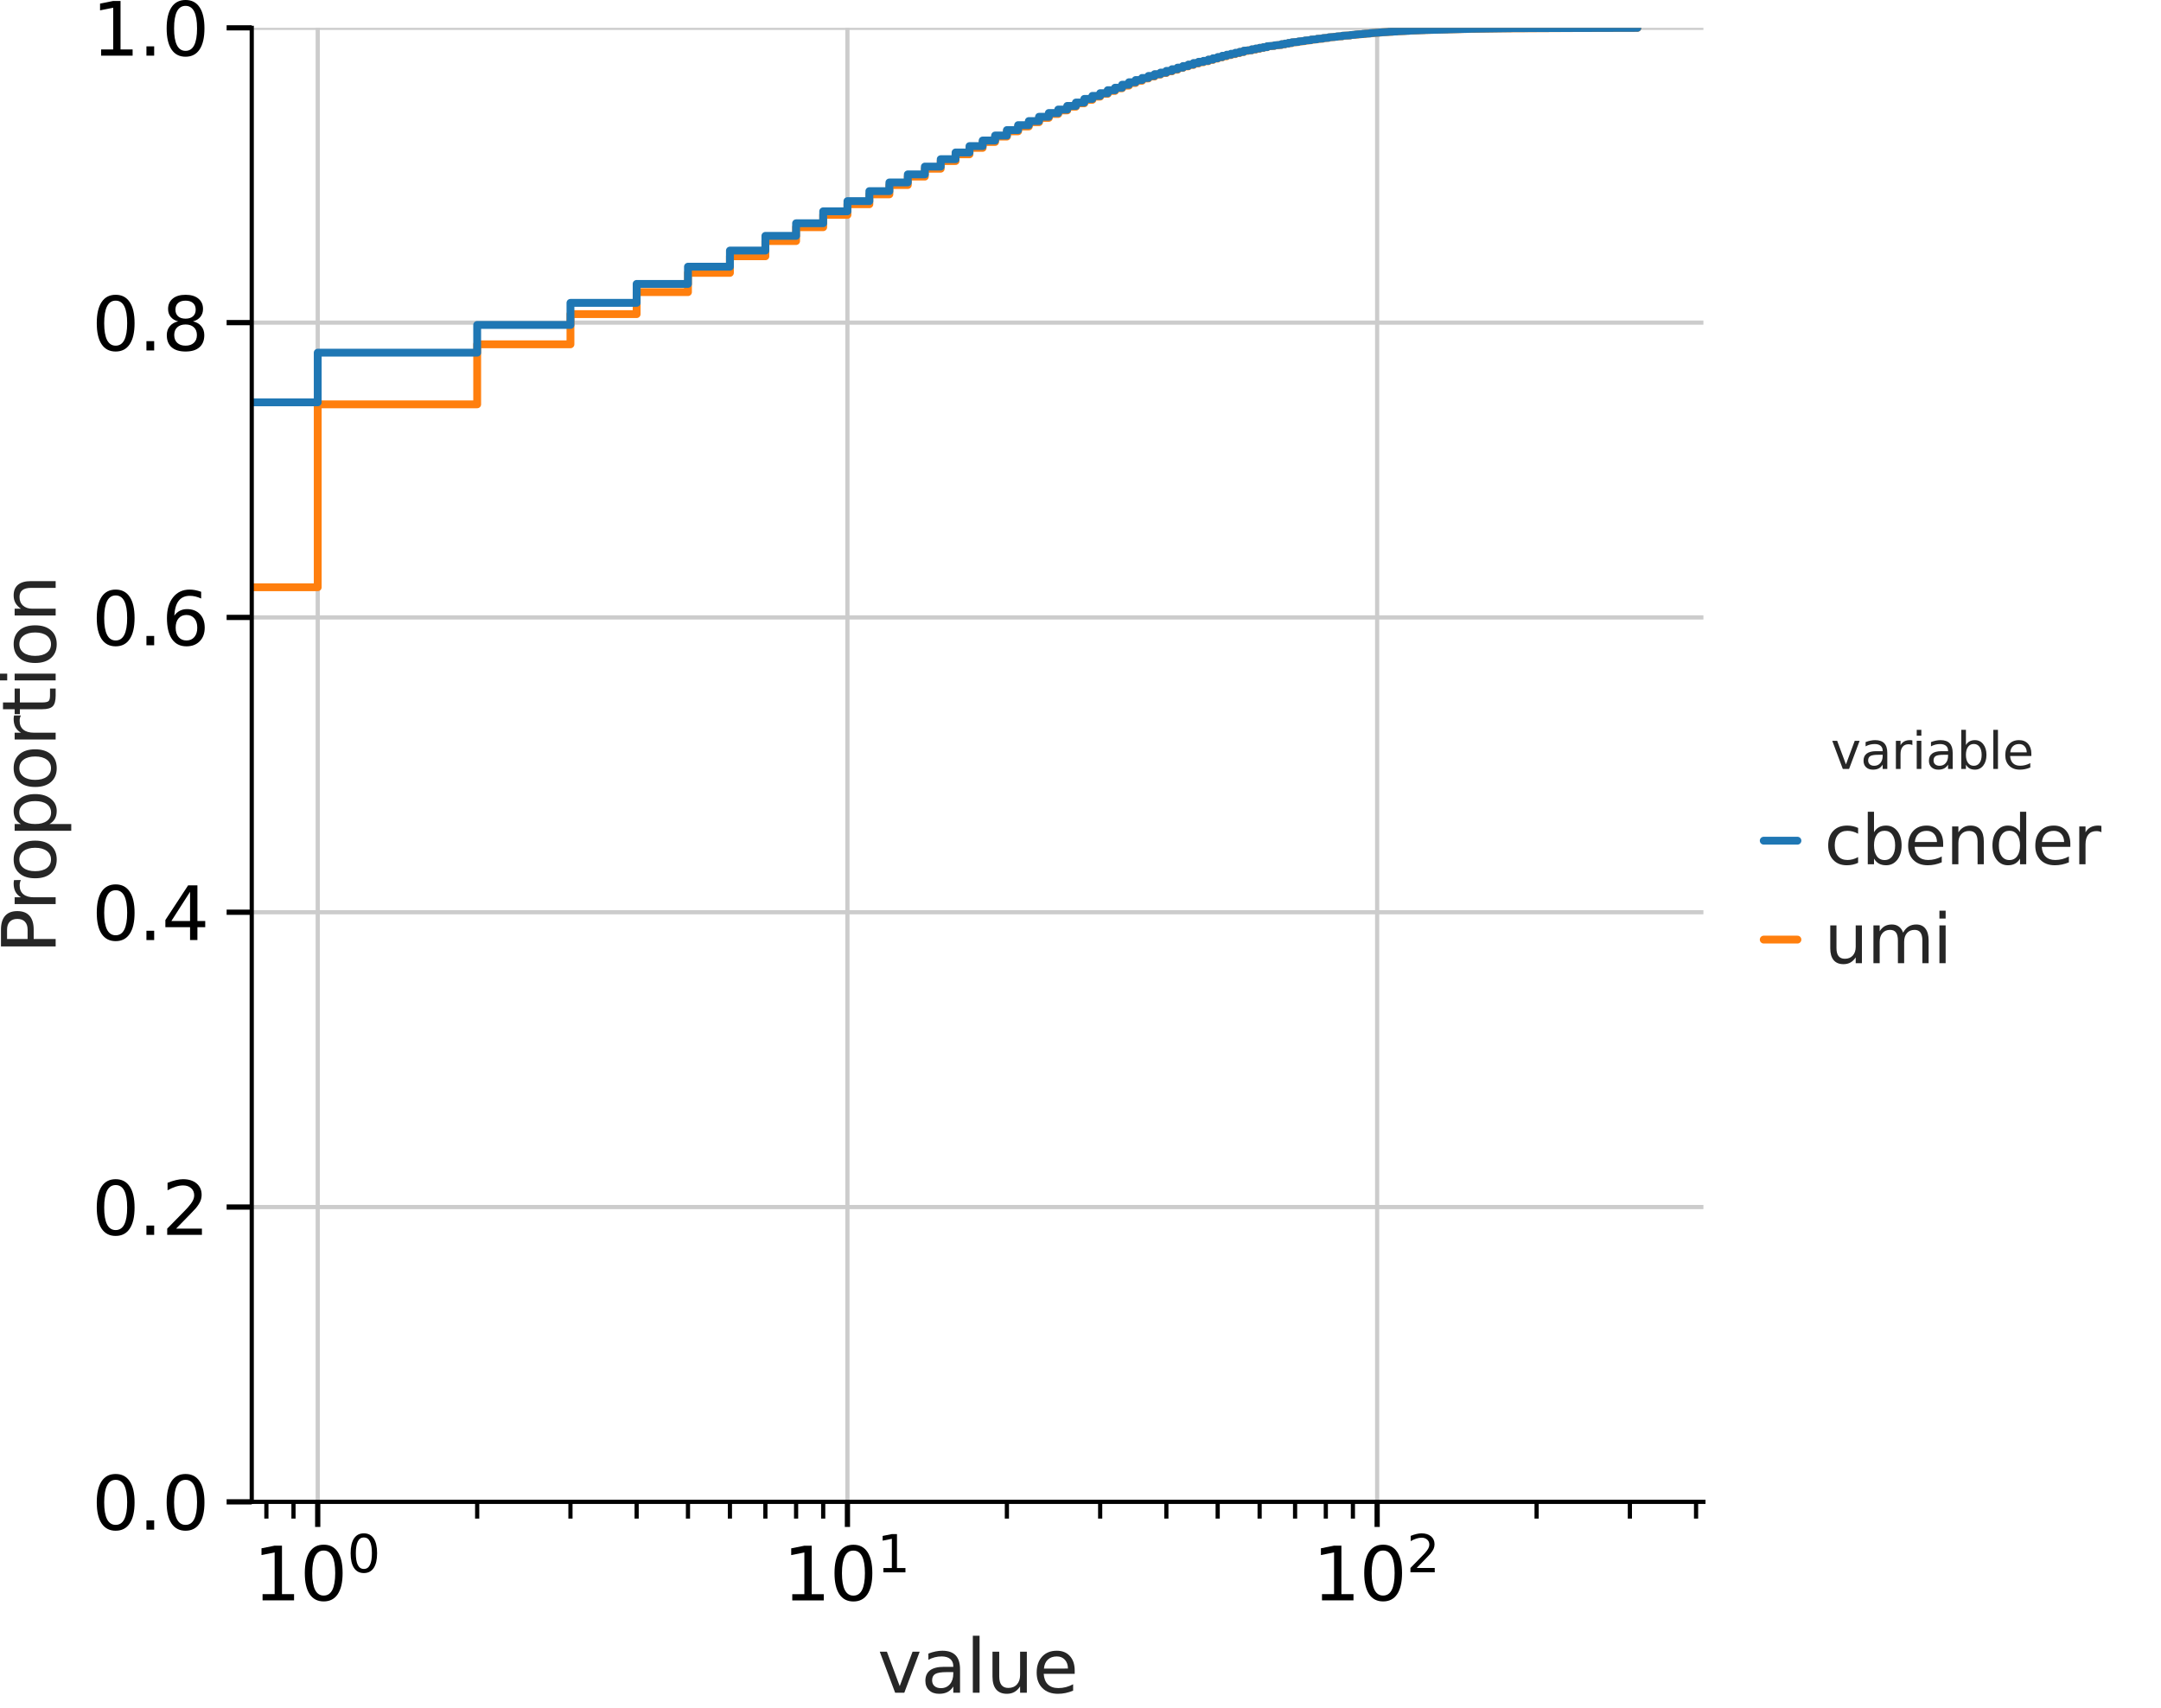 <?xml version="1.0" encoding="utf-8" standalone="no"?>
<!DOCTYPE svg PUBLIC "-//W3C//DTD SVG 1.1//EN"
  "http://www.w3.org/Graphics/SVG/1.1/DTD/svg11.dtd">
<svg height="326.448pt" version="1.1" viewBox="0 0 413.025 326.448" width="413.025pt" xmlns="http://www.w3.org/2000/svg" xmlns:xlink="http://www.w3.org/1999/xlink">
 <defs>
  <style type="text/css">*{stroke-linecap:butt;stroke-linejoin:round;}</style>
 </defs>
 <g id="figure_1">
  <g id="patch_1">
   <path d="M 0 326.448 
L 413.025 326.448 
L 413.025 0 
L 0 0 
z
" style="fill:none;"/>
  </g>
  <g id="axes_1">
   <g id="patch_2">
    <path d="M 48.114 287.049 
L 325.567 287.049 
L 325.567 5.319 
L 48.114 5.319 
z
" style="fill:none;"/>
   </g>
   <g id="matplotlib.axis_1">
    <g id="xtick_1">
     <g id="line2d_1">
      <path clip-path="url(#pcb4b31481a)" d="M 60.725 287.049 
L 60.725 5.319 
" style="fill:none;stroke:#cccccc;stroke-linecap:round;stroke-width:0.8;"/>
     </g>
     <g id="line2d_2">
      <defs>
       <path d="M 0 0 
L 0 4.8 
" id="ma1a4670f64" style="stroke:#000000;"/>
      </defs>
      <g>
       <use style="stroke:#000000;" x="60.725" xlink:href="#ma1a4670f64" y="287.049"/>
      </g>
     </g>
     <g id="text_1">
      <!-- $\mathdefault{10^{0}}$ -->
      <g transform="translate(48.405 305.987)scale(0.14 -0.14)">
       <defs>
        <path d="M 794 531 
L 1825 531 
L 1825 4091 
L 703 3866 
L 703 4441 
L 1819 4666 
L 2450 4666 
L 2450 531 
L 3481 531 
L 3481 0 
L 794 0 
L 794 531 
z
" id="DejaVuSans-31" transform="scale(0.016)"/>
        <path d="M 2034 4250 
Q 1547 4250 1301 3770 
Q 1056 3291 1056 2328 
Q 1056 1369 1301 889 
Q 1547 409 2034 409 
Q 2525 409 2770 889 
Q 3016 1369 3016 2328 
Q 3016 3291 2770 3770 
Q 2525 4250 2034 4250 
z
M 2034 4750 
Q 2819 4750 3233 4129 
Q 3647 3509 3647 2328 
Q 3647 1150 3233 529 
Q 2819 -91 2034 -91 
Q 1250 -91 836 529 
Q 422 1150 422 2328 
Q 422 3509 836 4129 
Q 1250 4750 2034 4750 
z
" id="DejaVuSans-30" transform="scale(0.016)"/>
       </defs>
       <use transform="translate(0 0.766)" xlink:href="#DejaVuSans-31"/>
       <use transform="translate(63.623 0.766)" xlink:href="#DejaVuSans-30"/>
       <use transform="translate(128.203 39.047)scale(0.7)" xlink:href="#DejaVuSans-30"/>
      </g>
     </g>
    </g>
    <g id="xtick_2">
     <g id="line2d_3">
      <path clip-path="url(#pcb4b31481a)" d="M 161.967 287.049 
L 161.967 5.319 
" style="fill:none;stroke:#cccccc;stroke-linecap:round;stroke-width:0.8;"/>
     </g>
     <g id="line2d_4">
      <g>
       <use style="stroke:#000000;" x="161.967" xlink:href="#ma1a4670f64" y="287.049"/>
      </g>
     </g>
     <g id="text_2">
      <!-- $\mathdefault{10^{1}}$ -->
      <g transform="translate(149.647 305.987)scale(0.14 -0.14)">
       <use transform="translate(0 0.684)" xlink:href="#DejaVuSans-31"/>
       <use transform="translate(63.623 0.684)" xlink:href="#DejaVuSans-30"/>
       <use transform="translate(128.203 38.966)scale(0.7)" xlink:href="#DejaVuSans-31"/>
      </g>
     </g>
    </g>
    <g id="xtick_3">
     <g id="line2d_5">
      <path clip-path="url(#pcb4b31481a)" d="M 263.209 287.049 
L 263.209 5.319 
" style="fill:none;stroke:#cccccc;stroke-linecap:round;stroke-width:0.8;"/>
     </g>
     <g id="line2d_6">
      <g>
       <use style="stroke:#000000;" x="263.209" xlink:href="#ma1a4670f64" y="287.049"/>
      </g>
     </g>
     <g id="text_3">
      <!-- $\mathdefault{10^{2}}$ -->
      <g transform="translate(250.889 305.987)scale(0.14 -0.14)">
       <defs>
        <path d="M 1228 531 
L 3431 531 
L 3431 0 
L 469 0 
L 469 531 
Q 828 903 1448 1529 
Q 2069 2156 2228 2338 
Q 2531 2678 2651 2914 
Q 2772 3150 2772 3378 
Q 2772 3750 2511 3984 
Q 2250 4219 1831 4219 
Q 1534 4219 1204 4116 
Q 875 4013 500 3803 
L 500 4441 
Q 881 4594 1212 4672 
Q 1544 4750 1819 4750 
Q 2544 4750 2975 4387 
Q 3406 4025 3406 3419 
Q 3406 3131 3298 2873 
Q 3191 2616 2906 2266 
Q 2828 2175 2409 1742 
Q 1991 1309 1228 531 
z
" id="DejaVuSans-32" transform="scale(0.016)"/>
       </defs>
       <use transform="translate(0 0.766)" xlink:href="#DejaVuSans-31"/>
       <use transform="translate(63.623 0.766)" xlink:href="#DejaVuSans-30"/>
       <use transform="translate(128.203 39.047)scale(0.7)" xlink:href="#DejaVuSans-32"/>
      </g>
     </g>
    </g>
    <g id="xtick_4">
     <g id="line2d_7">
      <defs>
       <path d="M 0 0 
L 0 3.2 
" id="m7039e2b7a6" style="stroke:#000000;stroke-width:0.8;"/>
      </defs>
      <g>
       <use style="stroke:#000000;stroke-width:0.8;" x="50.914" xlink:href="#m7039e2b7a6" y="287.049"/>
      </g>
     </g>
    </g>
    <g id="xtick_5">
     <g id="line2d_8">
      <g>
       <use style="stroke:#000000;stroke-width:0.8;" x="56.093" xlink:href="#m7039e2b7a6" y="287.049"/>
      </g>
     </g>
    </g>
    <g id="xtick_6">
     <g id="line2d_9">
      <g>
       <use style="stroke:#000000;stroke-width:0.8;" x="91.202" xlink:href="#m7039e2b7a6" y="287.049"/>
      </g>
     </g>
    </g>
    <g id="xtick_7">
     <g id="line2d_10">
      <g>
       <use style="stroke:#000000;stroke-width:0.8;" x="109.03" xlink:href="#m7039e2b7a6" y="287.049"/>
      </g>
     </g>
    </g>
    <g id="xtick_8">
     <g id="line2d_11">
      <g>
       <use style="stroke:#000000;stroke-width:0.8;" x="121.679" xlink:href="#m7039e2b7a6" y="287.049"/>
      </g>
     </g>
    </g>
    <g id="xtick_9">
     <g id="line2d_12">
      <g>
       <use style="stroke:#000000;stroke-width:0.8;" x="131.49" xlink:href="#m7039e2b7a6" y="287.049"/>
      </g>
     </g>
    </g>
    <g id="xtick_10">
     <g id="line2d_13">
      <g>
       <use style="stroke:#000000;stroke-width:0.8;" x="139.507" xlink:href="#m7039e2b7a6" y="287.049"/>
      </g>
     </g>
    </g>
    <g id="xtick_11">
     <g id="line2d_14">
      <g>
       <use style="stroke:#000000;stroke-width:0.8;" x="146.285" xlink:href="#m7039e2b7a6" y="287.049"/>
      </g>
     </g>
    </g>
    <g id="xtick_12">
     <g id="line2d_15">
      <g>
       <use style="stroke:#000000;stroke-width:0.8;" x="152.156" xlink:href="#m7039e2b7a6" y="287.049"/>
      </g>
     </g>
    </g>
    <g id="xtick_13">
     <g id="line2d_16">
      <g>
       <use style="stroke:#000000;stroke-width:0.8;" x="157.335" xlink:href="#m7039e2b7a6" y="287.049"/>
      </g>
     </g>
    </g>
    <g id="xtick_14">
     <g id="line2d_17">
      <g>
       <use style="stroke:#000000;stroke-width:0.8;" x="192.444" xlink:href="#m7039e2b7a6" y="287.049"/>
      </g>
     </g>
    </g>
    <g id="xtick_15">
     <g id="line2d_18">
      <g>
       <use style="stroke:#000000;stroke-width:0.8;" x="210.272" xlink:href="#m7039e2b7a6" y="287.049"/>
      </g>
     </g>
    </g>
    <g id="xtick_16">
     <g id="line2d_19">
      <g>
       <use style="stroke:#000000;stroke-width:0.8;" x="222.921" xlink:href="#m7039e2b7a6" y="287.049"/>
      </g>
     </g>
    </g>
    <g id="xtick_17">
     <g id="line2d_20">
      <g>
       <use style="stroke:#000000;stroke-width:0.8;" x="232.732" xlink:href="#m7039e2b7a6" y="287.049"/>
      </g>
     </g>
    </g>
    <g id="xtick_18">
     <g id="line2d_21">
      <g>
       <use style="stroke:#000000;stroke-width:0.8;" x="240.749" xlink:href="#m7039e2b7a6" y="287.049"/>
      </g>
     </g>
    </g>
    <g id="xtick_19">
     <g id="line2d_22">
      <g>
       <use style="stroke:#000000;stroke-width:0.8;" x="247.526" xlink:href="#m7039e2b7a6" y="287.049"/>
      </g>
     </g>
    </g>
    <g id="xtick_20">
     <g id="line2d_23">
      <g>
       <use style="stroke:#000000;stroke-width:0.8;" x="253.398" xlink:href="#m7039e2b7a6" y="287.049"/>
      </g>
     </g>
    </g>
    <g id="xtick_21">
     <g id="line2d_24">
      <g>
       <use style="stroke:#000000;stroke-width:0.8;" x="258.576" xlink:href="#m7039e2b7a6" y="287.049"/>
      </g>
     </g>
    </g>
    <g id="xtick_22">
     <g id="line2d_25">
      <g>
       <use style="stroke:#000000;stroke-width:0.8;" x="293.686" xlink:href="#m7039e2b7a6" y="287.049"/>
      </g>
     </g>
    </g>
    <g id="xtick_23">
     <g id="line2d_26">
      <g>
       <use style="stroke:#000000;stroke-width:0.8;" x="311.514" xlink:href="#m7039e2b7a6" y="287.049"/>
      </g>
     </g>
    </g>
    <g id="xtick_24">
     <g id="line2d_27">
      <g>
       <use style="stroke:#000000;stroke-width:0.8;" x="324.163" xlink:href="#m7039e2b7a6" y="287.049"/>
      </g>
     </g>
    </g>
    <g id="text_4">
     <!-- value -->
     <g style="fill:#262626;" transform="translate(167.719 323.536)scale(0.14 -0.14)">
      <defs>
       <path d="M 191 3500 
L 800 3500 
L 1894 563 
L 2988 3500 
L 3597 3500 
L 2284 0 
L 1503 0 
L 191 3500 
z
" id="DejaVuSans-76" transform="scale(0.016)"/>
       <path d="M 2194 1759 
Q 1497 1759 1228 1600 
Q 959 1441 959 1056 
Q 959 750 1161 570 
Q 1363 391 1709 391 
Q 2188 391 2477 730 
Q 2766 1069 2766 1631 
L 2766 1759 
L 2194 1759 
z
M 3341 1997 
L 3341 0 
L 2766 0 
L 2766 531 
Q 2569 213 2275 61 
Q 1981 -91 1556 -91 
Q 1019 -91 701 211 
Q 384 513 384 1019 
Q 384 1609 779 1909 
Q 1175 2209 1959 2209 
L 2766 2209 
L 2766 2266 
Q 2766 2663 2505 2880 
Q 2244 3097 1772 3097 
Q 1472 3097 1187 3025 
Q 903 2953 641 2809 
L 641 3341 
Q 956 3463 1253 3523 
Q 1550 3584 1831 3584 
Q 2591 3584 2966 3190 
Q 3341 2797 3341 1997 
z
" id="DejaVuSans-61" transform="scale(0.016)"/>
       <path d="M 603 4863 
L 1178 4863 
L 1178 0 
L 603 0 
L 603 4863 
z
" id="DejaVuSans-6c" transform="scale(0.016)"/>
       <path d="M 544 1381 
L 544 3500 
L 1119 3500 
L 1119 1403 
Q 1119 906 1312 657 
Q 1506 409 1894 409 
Q 2359 409 2629 706 
Q 2900 1003 2900 1516 
L 2900 3500 
L 3475 3500 
L 3475 0 
L 2900 0 
L 2900 538 
Q 2691 219 2414 64 
Q 2138 -91 1772 -91 
Q 1169 -91 856 284 
Q 544 659 544 1381 
z
M 1991 3584 
L 1991 3584 
z
" id="DejaVuSans-75" transform="scale(0.016)"/>
       <path d="M 3597 1894 
L 3597 1613 
L 953 1613 
Q 991 1019 1311 708 
Q 1631 397 2203 397 
Q 2534 397 2845 478 
Q 3156 559 3463 722 
L 3463 178 
Q 3153 47 2828 -22 
Q 2503 -91 2169 -91 
Q 1331 -91 842 396 
Q 353 884 353 1716 
Q 353 2575 817 3079 
Q 1281 3584 2069 3584 
Q 2775 3584 3186 3129 
Q 3597 2675 3597 1894 
z
M 3022 2063 
Q 3016 2534 2758 2815 
Q 2500 3097 2075 3097 
Q 1594 3097 1305 2825 
Q 1016 2553 972 2059 
L 3022 2063 
z
" id="DejaVuSans-65" transform="scale(0.016)"/>
      </defs>
      <use xlink:href="#DejaVuSans-76"/>
      <use x="59.18" xlink:href="#DejaVuSans-61"/>
      <use x="120.459" xlink:href="#DejaVuSans-6c"/>
      <use x="148.242" xlink:href="#DejaVuSans-75"/>
      <use x="211.621" xlink:href="#DejaVuSans-65"/>
     </g>
    </g>
   </g>
   <g id="matplotlib.axis_2">
    <g id="ytick_1">
     <g id="line2d_28">
      <path clip-path="url(#pcb4b31481a)" d="M 48.114 287.049 
L 325.567 287.049 
" style="fill:none;stroke:#cccccc;stroke-linecap:round;stroke-width:0.8;"/>
     </g>
     <g id="line2d_29">
      <defs>
       <path d="M 0 0 
L -4.8 0 
" id="m489a68fae4" style="stroke:#000000;"/>
      </defs>
      <g>
       <use style="stroke:#000000;" x="48.114" xlink:href="#m489a68fae4" y="287.049"/>
      </g>
     </g>
     <g id="text_5">
      <!-- 0.0 -->
      <g transform="translate(17.549 292.368)scale(0.14 -0.14)">
       <defs>
        <path d="M 684 794 
L 1344 794 
L 1344 0 
L 684 0 
L 684 794 
z
" id="DejaVuSans-2e" transform="scale(0.016)"/>
       </defs>
       <use xlink:href="#DejaVuSans-30"/>
       <use x="63.623" xlink:href="#DejaVuSans-2e"/>
       <use x="95.41" xlink:href="#DejaVuSans-30"/>
      </g>
     </g>
    </g>
    <g id="ytick_2">
     <g id="line2d_30">
      <path clip-path="url(#pcb4b31481a)" d="M 48.114 230.703 
L 325.567 230.703 
" style="fill:none;stroke:#cccccc;stroke-linecap:round;stroke-width:0.8;"/>
     </g>
     <g id="line2d_31">
      <g>
       <use style="stroke:#000000;" x="48.114" xlink:href="#m489a68fae4" y="230.703"/>
      </g>
     </g>
     <g id="text_6">
      <!-- 0.2 -->
      <g transform="translate(17.549 236.022)scale(0.14 -0.14)">
       <use xlink:href="#DejaVuSans-30"/>
       <use x="63.623" xlink:href="#DejaVuSans-2e"/>
       <use x="95.41" xlink:href="#DejaVuSans-32"/>
      </g>
     </g>
    </g>
    <g id="ytick_3">
     <g id="line2d_32">
      <path clip-path="url(#pcb4b31481a)" d="M 48.114 174.357 
L 325.567 174.357 
" style="fill:none;stroke:#cccccc;stroke-linecap:round;stroke-width:0.8;"/>
     </g>
     <g id="line2d_33">
      <g>
       <use style="stroke:#000000;" x="48.114" xlink:href="#m489a68fae4" y="174.357"/>
      </g>
     </g>
     <g id="text_7">
      <!-- 0.4 -->
      <g transform="translate(17.549 179.676)scale(0.14 -0.14)">
       <defs>
        <path d="M 2419 4116 
L 825 1625 
L 2419 1625 
L 2419 4116 
z
M 2253 4666 
L 3047 4666 
L 3047 1625 
L 3713 1625 
L 3713 1100 
L 3047 1100 
L 3047 0 
L 2419 0 
L 2419 1100 
L 313 1100 
L 313 1709 
L 2253 4666 
z
" id="DejaVuSans-34" transform="scale(0.016)"/>
       </defs>
       <use xlink:href="#DejaVuSans-30"/>
       <use x="63.623" xlink:href="#DejaVuSans-2e"/>
       <use x="95.41" xlink:href="#DejaVuSans-34"/>
      </g>
     </g>
    </g>
    <g id="ytick_4">
     <g id="line2d_34">
      <path clip-path="url(#pcb4b31481a)" d="M 48.114 118.011 
L 325.567 118.011 
" style="fill:none;stroke:#cccccc;stroke-linecap:round;stroke-width:0.8;"/>
     </g>
     <g id="line2d_35">
      <g>
       <use style="stroke:#000000;" x="48.114" xlink:href="#m489a68fae4" y="118.011"/>
      </g>
     </g>
     <g id="text_8">
      <!-- 0.6 -->
      <g transform="translate(17.549 123.33)scale(0.14 -0.14)">
       <defs>
        <path d="M 2113 2584 
Q 1688 2584 1439 2293 
Q 1191 2003 1191 1497 
Q 1191 994 1439 701 
Q 1688 409 2113 409 
Q 2538 409 2786 701 
Q 3034 994 3034 1497 
Q 3034 2003 2786 2293 
Q 2538 2584 2113 2584 
z
M 3366 4563 
L 3366 3988 
Q 3128 4100 2886 4159 
Q 2644 4219 2406 4219 
Q 1781 4219 1451 3797 
Q 1122 3375 1075 2522 
Q 1259 2794 1537 2939 
Q 1816 3084 2150 3084 
Q 2853 3084 3261 2657 
Q 3669 2231 3669 1497 
Q 3669 778 3244 343 
Q 2819 -91 2113 -91 
Q 1303 -91 875 529 
Q 447 1150 447 2328 
Q 447 3434 972 4092 
Q 1497 4750 2381 4750 
Q 2619 4750 2861 4703 
Q 3103 4656 3366 4563 
z
" id="DejaVuSans-36" transform="scale(0.016)"/>
       </defs>
       <use xlink:href="#DejaVuSans-30"/>
       <use x="63.623" xlink:href="#DejaVuSans-2e"/>
       <use x="95.41" xlink:href="#DejaVuSans-36"/>
      </g>
     </g>
    </g>
    <g id="ytick_5">
     <g id="line2d_36">
      <path clip-path="url(#pcb4b31481a)" d="M 48.114 61.665 
L 325.567 61.665 
" style="fill:none;stroke:#cccccc;stroke-linecap:round;stroke-width:0.8;"/>
     </g>
     <g id="line2d_37">
      <g>
       <use style="stroke:#000000;" x="48.114" xlink:href="#m489a68fae4" y="61.665"/>
      </g>
     </g>
     <g id="text_9">
      <!-- 0.8 -->
      <g transform="translate(17.549 66.984)scale(0.14 -0.14)">
       <defs>
        <path d="M 2034 2216 
Q 1584 2216 1326 1975 
Q 1069 1734 1069 1313 
Q 1069 891 1326 650 
Q 1584 409 2034 409 
Q 2484 409 2743 651 
Q 3003 894 3003 1313 
Q 3003 1734 2745 1975 
Q 2488 2216 2034 2216 
z
M 1403 2484 
Q 997 2584 770 2862 
Q 544 3141 544 3541 
Q 544 4100 942 4425 
Q 1341 4750 2034 4750 
Q 2731 4750 3128 4425 
Q 3525 4100 3525 3541 
Q 3525 3141 3298 2862 
Q 3072 2584 2669 2484 
Q 3125 2378 3379 2068 
Q 3634 1759 3634 1313 
Q 3634 634 3220 271 
Q 2806 -91 2034 -91 
Q 1263 -91 848 271 
Q 434 634 434 1313 
Q 434 1759 690 2068 
Q 947 2378 1403 2484 
z
M 1172 3481 
Q 1172 3119 1398 2916 
Q 1625 2713 2034 2713 
Q 2441 2713 2670 2916 
Q 2900 3119 2900 3481 
Q 2900 3844 2670 4047 
Q 2441 4250 2034 4250 
Q 1625 4250 1398 4047 
Q 1172 3844 1172 3481 
z
" id="DejaVuSans-38" transform="scale(0.016)"/>
       </defs>
       <use xlink:href="#DejaVuSans-30"/>
       <use x="63.623" xlink:href="#DejaVuSans-2e"/>
       <use x="95.41" xlink:href="#DejaVuSans-38"/>
      </g>
     </g>
    </g>
    <g id="ytick_6">
     <g id="line2d_38">
      <path clip-path="url(#pcb4b31481a)" d="M 48.114 5.319 
L 325.567 5.319 
" style="fill:none;stroke:#cccccc;stroke-linecap:round;stroke-width:0.8;"/>
     </g>
     <g id="line2d_39">
      <g>
       <use style="stroke:#000000;" x="48.114" xlink:href="#m489a68fae4" y="5.319"/>
      </g>
     </g>
     <g id="text_10">
      <!-- 1.0 -->
      <g transform="translate(17.549 10.638)scale(0.14 -0.14)">
       <use xlink:href="#DejaVuSans-31"/>
       <use x="63.623" xlink:href="#DejaVuSans-2e"/>
       <use x="95.41" xlink:href="#DejaVuSans-30"/>
      </g>
     </g>
    </g>
    <g id="text_11">
     <!-- Proportion -->
     <g style="fill:#262626;" transform="translate(10.638 182.298)rotate(-90)scale(0.14 -0.14)">
      <defs>
       <path d="M 1259 4147 
L 1259 2394 
L 2053 2394 
Q 2494 2394 2734 2622 
Q 2975 2850 2975 3272 
Q 2975 3691 2734 3919 
Q 2494 4147 2053 4147 
L 1259 4147 
z
M 628 4666 
L 2053 4666 
Q 2838 4666 3239 4311 
Q 3641 3956 3641 3272 
Q 3641 2581 3239 2228 
Q 2838 1875 2053 1875 
L 1259 1875 
L 1259 0 
L 628 0 
L 628 4666 
z
" id="DejaVuSans-50" transform="scale(0.016)"/>
       <path d="M 2631 2963 
Q 2534 3019 2420 3045 
Q 2306 3072 2169 3072 
Q 1681 3072 1420 2755 
Q 1159 2438 1159 1844 
L 1159 0 
L 581 0 
L 581 3500 
L 1159 3500 
L 1159 2956 
Q 1341 3275 1631 3429 
Q 1922 3584 2338 3584 
Q 2397 3584 2469 3576 
Q 2541 3569 2628 3553 
L 2631 2963 
z
" id="DejaVuSans-72" transform="scale(0.016)"/>
       <path d="M 1959 3097 
Q 1497 3097 1228 2736 
Q 959 2375 959 1747 
Q 959 1119 1226 758 
Q 1494 397 1959 397 
Q 2419 397 2687 759 
Q 2956 1122 2956 1747 
Q 2956 2369 2687 2733 
Q 2419 3097 1959 3097 
z
M 1959 3584 
Q 2709 3584 3137 3096 
Q 3566 2609 3566 1747 
Q 3566 888 3137 398 
Q 2709 -91 1959 -91 
Q 1206 -91 779 398 
Q 353 888 353 1747 
Q 353 2609 779 3096 
Q 1206 3584 1959 3584 
z
" id="DejaVuSans-6f" transform="scale(0.016)"/>
       <path d="M 1159 525 
L 1159 -1331 
L 581 -1331 
L 581 3500 
L 1159 3500 
L 1159 2969 
Q 1341 3281 1617 3432 
Q 1894 3584 2278 3584 
Q 2916 3584 3314 3078 
Q 3713 2572 3713 1747 
Q 3713 922 3314 415 
Q 2916 -91 2278 -91 
Q 1894 -91 1617 61 
Q 1341 213 1159 525 
z
M 3116 1747 
Q 3116 2381 2855 2742 
Q 2594 3103 2138 3103 
Q 1681 3103 1420 2742 
Q 1159 2381 1159 1747 
Q 1159 1113 1420 752 
Q 1681 391 2138 391 
Q 2594 391 2855 752 
Q 3116 1113 3116 1747 
z
" id="DejaVuSans-70" transform="scale(0.016)"/>
       <path d="M 1172 4494 
L 1172 3500 
L 2356 3500 
L 2356 3053 
L 1172 3053 
L 1172 1153 
Q 1172 725 1289 603 
Q 1406 481 1766 481 
L 2356 481 
L 2356 0 
L 1766 0 
Q 1100 0 847 248 
Q 594 497 594 1153 
L 594 3053 
L 172 3053 
L 172 3500 
L 594 3500 
L 594 4494 
L 1172 4494 
z
" id="DejaVuSans-74" transform="scale(0.016)"/>
       <path d="M 603 3500 
L 1178 3500 
L 1178 0 
L 603 0 
L 603 3500 
z
M 603 4863 
L 1178 4863 
L 1178 4134 
L 603 4134 
L 603 4863 
z
" id="DejaVuSans-69" transform="scale(0.016)"/>
       <path d="M 3513 2113 
L 3513 0 
L 2938 0 
L 2938 2094 
Q 2938 2591 2744 2837 
Q 2550 3084 2163 3084 
Q 1697 3084 1428 2787 
Q 1159 2491 1159 1978 
L 1159 0 
L 581 0 
L 581 3500 
L 1159 3500 
L 1159 2956 
Q 1366 3272 1645 3428 
Q 1925 3584 2291 3584 
Q 2894 3584 3203 3211 
Q 3513 2838 3513 2113 
z
" id="DejaVuSans-6e" transform="scale(0.016)"/>
      </defs>
      <use xlink:href="#DejaVuSans-50"/>
      <use x="58.553" xlink:href="#DejaVuSans-72"/>
      <use x="97.416" xlink:href="#DejaVuSans-6f"/>
      <use x="158.598" xlink:href="#DejaVuSans-70"/>
      <use x="222.074" xlink:href="#DejaVuSans-6f"/>
      <use x="283.256" xlink:href="#DejaVuSans-72"/>
      <use x="324.369" xlink:href="#DejaVuSans-74"/>
      <use x="363.578" xlink:href="#DejaVuSans-69"/>
      <use x="391.361" xlink:href="#DejaVuSans-6f"/>
      <use x="452.543" xlink:href="#DejaVuSans-6e"/>
     </g>
    </g>
   </g>
   <g id="line2d_40">
    <path clip-path="url(#pcb4b31481a)" d="M -1 112.248 
L 60.725 112.248 
L 60.725 112.138 
L 60.725 77.281 
L 91.202 77.281 
L 91.202 77.171 
L 91.202 65.809 
L 109.03 65.809 
L 109.03 65.699 
L 109.03 60.038 
L 121.679 60.038 
L 121.679 59.928 
L 121.679 55.833 
L 131.49 55.833 
L 131.49 55.723 
L 131.49 52.155 
L 139.507 52.155 
L 139.507 52.044 
L 139.507 48.983 
L 146.285 48.983 
L 146.285 48.873 
L 146.285 46.069 
L 152.156 46.069 
L 152.156 45.959 
L 152.156 43.429 
L 157.335 43.425 
L 157.335 43.319 
L 157.335 41.067 
L 161.967 41.067 
L 161.967 40.957 
L 161.967 39.036 
L 166.158 39.036 
L 166.158 38.925 
L 166.158 37.144 
L 169.984 37.144 
L 169.984 37.033 
L 169.984 35.37 
L 173.503 35.366 
L 173.503 35.259 
L 173.503 33.751 
L 176.761 33.751 
L 176.761 33.641 
L 176.761 32.247 
L 179.795 32.247 
L 179.795 32.137 
L 179.795 30.78 
L 182.633 30.78 
L 182.633 30.67 
L 182.633 29.493 
L 185.298 29.493 
L 185.298 29.383 
L 185.298 28.263 
L 187.811 28.263 
L 187.811 28.152 
L 187.811 27.135 
L 190.189 27.135 
L 190.189 27.024 
L 190.189 26.101 
L 192.444 26.101 
L 192.444 25.99 
L 192.444 25.095 
L 194.589 25.095 
L 194.589 24.985 
L 194.589 24.172 
L 196.635 24.172 
L 196.635 24.061 
L 196.635 23.354 
L 198.589 23.354 
L 198.589 23.244 
L 198.589 22.533 
L 200.46 22.529 
L 200.46 22.423 
L 200.46 21.785 
L 202.255 21.785 
L 202.255 21.675 
L 202.255 21.098 
L 203.98 21.098 
L 203.98 20.988 
L 203.98 20.383 
L 205.639 20.383 
L 205.639 20.273 
L 205.639 19.746 
L 207.238 19.746 
L 207.238 19.635 
L 207.238 19.079 
L 208.781 19.079 
L 208.781 18.969 
L 208.781 18.466 
L 210.272 18.466 
L 210.272 18.356 
L 210.272 17.935 
L 211.714 17.935 
L 211.714 17.825 
L 211.714 17.379 
L 213.109 17.379 
L 213.109 17.269 
L 213.109 16.868 
L 214.462 16.868 
L 214.462 16.758 
L 214.462 16.362 
L 215.775 16.362 
L 215.775 16.251 
L 215.775 15.859 
L 217.05 15.859 
L 217.05 15.749 
L 217.05 15.43 
L 218.288 15.43 
L 218.288 15.32 
L 218.288 14.997 
L 219.493 14.997 
L 219.493 14.886 
L 219.493 14.617 
L 220.666 14.617 
L 220.666 14.506 
L 220.666 14.253 
L 221.808 14.253 
L 221.808 14.143 
L 221.808 13.959 
L 222.921 13.959 
L 222.921 13.848 
L 222.921 13.632 
L 224.007 13.632 
L 224.007 13.521 
L 224.007 13.325 
L 225.066 13.325 
L 225.066 13.215 
L 225.066 12.974 
L 226.101 12.974 
L 226.101 12.863 
L 226.101 12.683 
L 227.112 12.683 
L 227.112 12.573 
L 227.112 12.414 
L 228.1 12.414 
L 228.1 12.303 
L 228.1 12.132 
L 229.066 12.132 
L 229.066 12.021 
L 229.066 11.891 
L 230.012 11.891 
L 230.012 11.78 
L 230.012 11.699 
L 230.937 11.699 
L 230.937 11.588 
L 230.937 11.441 
L 231.844 11.441 
L 231.844 11.331 
L 231.844 11.2 
L 232.732 11.2 
L 232.732 11.09 
L 232.732 10.963 
L 233.603 10.963 
L 233.603 10.853 
L 233.603 10.75 
L 234.457 10.746 
L 234.457 10.64 
L 234.457 10.526 
L 235.294 10.526 
L 235.294 10.415 
L 235.294 10.342 
L 236.116 10.342 
L 236.116 10.231 
L 236.116 10.146 
L 236.923 10.146 
L 236.923 10.035 
L 236.923 9.941 
L 237.715 9.941 
L 237.715 9.831 
L 237.715 9.733 
L 238.493 9.733 
L 238.493 9.622 
L 238.493 9.618 
L 239.258 9.618 
L 239.258 9.508 
L 239.258 9.475 
L 240.01 9.475 
L 240.01 9.365 
L 240.01 9.324 
L 240.749 9.324 
L 240.749 9.214 
L 240.749 9.161 
L 241.475 9.161 
L 241.475 9.05 
L 241.475 9.022 
L 242.19 9.022 
L 242.19 8.911 
L 242.19 8.87 
L 243.586 8.772 
L 243.586 8.76 
L 243.586 8.691 
L 244.939 8.588 
L 244.939 8.58 
L 244.939 8.47 
L 245.601 8.47 
L 245.601 8.36 
L 245.601 8.351 
L 246.252 8.351 
L 246.252 8.241 
L 246.252 8.237 
L 246.894 8.237 
L 246.894 8.127 
L 246.894 8.123 
L 248.15 8.033 
L 248.15 8.012 
L 248.15 7.959 
L 249.372 7.861 
L 249.372 7.849 
L 249.372 7.783 
L 250.56 7.693 
L 250.56 7.673 
L 250.56 7.608 
L 251.717 7.526 
L 251.717 7.497 
L 251.717 7.448 
L 252.845 7.395 
L 252.845 7.338 
L 252.845 7.305 
L 253.944 7.232 
L 253.944 7.195 
L 253.944 7.146 
L 255.016 7.08 
L 255.016 7.035 
L 255.016 7.031 
L 256.578 6.921 
L 256.578 6.847 
L 258.085 6.77 
L 258.085 6.737 
L 258.085 6.717 
L 259.543 6.606 
L 259.543 6.569 
L 260.954 6.488 
L 260.954 6.459 
L 260.954 6.435 
L 262.321 6.357 
L 262.321 6.324 
L 262.321 6.32 
L 264.08 6.21 
L 264.08 6.173 
L 266.184 6.067 
L 266.184 6.063 
L 266.184 6.034 
L 268.583 5.924 
L 268.583 5.899 
L 271.225 5.801 
L 271.225 5.789 
L 271.225 5.785 
L 274.745 5.674 
L 274.745 5.666 
L 279.242 5.564 
L 279.242 5.556 
L 279.242 5.552 
L 286.281 5.442 
L 286.281 5.437 
L 309.258 5.327 
L 309.258 5.323 
L 312.955 5.323 
L 312.955 5.319 
" style="fill:none;stroke:#ff7f0e;stroke-linecap:round;stroke-width:1.5;"/>
   </g>
   <g id="line2d_41">
    <path clip-path="url(#pcb4b31481a)" d="M -1 76.901 
L 60.725 76.901 
L 60.725 76.791 
L 60.725 67.407 
L 91.202 67.407 
L 91.202 67.297 
L 91.202 62.11 
L 109.03 62.11 
L 109.03 62 
L 109.03 57.885 
L 121.679 57.885 
L 121.679 57.774 
L 121.679 54.264 
L 131.49 54.264 
L 131.49 54.153 
L 131.49 50.974 
L 139.507 50.974 
L 139.507 50.863 
L 139.507 47.892 
L 146.285 47.892 
L 146.285 47.782 
L 146.285 45.08 
L 152.156 45.08 
L 152.156 44.97 
L 152.156 42.673 
L 157.335 42.669 
L 157.335 42.563 
L 157.335 40.389 
L 161.967 40.389 
L 161.967 40.278 
L 161.967 38.443 
L 166.158 38.443 
L 166.158 38.333 
L 166.158 36.531 
L 169.984 36.531 
L 169.984 36.42 
L 169.984 34.871 
L 173.503 34.867 
L 173.503 34.761 
L 173.503 33.33 
L 176.761 33.33 
L 176.761 33.22 
L 176.761 31.839 
L 179.795 31.839 
L 179.795 31.728 
L 179.795 30.425 
L 182.633 30.425 
L 182.633 30.314 
L 182.633 29.141 
L 185.298 29.141 
L 185.298 29.031 
L 185.298 27.924 
L 187.811 27.924 
L 187.811 27.813 
L 187.811 26.857 
L 190.189 26.857 
L 190.189 26.746 
L 190.189 25.9 
L 192.444 25.9 
L 192.444 25.79 
L 192.444 24.862 
L 194.589 24.862 
L 194.589 24.752 
L 194.589 23.918 
L 196.635 23.918 
L 196.635 23.808 
L 196.635 23.138 
L 198.589 23.138 
L 198.589 23.027 
L 198.589 22.316 
L 200.46 22.312 
L 200.46 22.206 
L 200.46 21.597 
L 202.255 21.597 
L 202.255 21.487 
L 202.255 20.935 
L 203.98 20.935 
L 203.98 20.825 
L 203.98 20.24 
L 205.639 20.24 
L 205.639 20.13 
L 205.639 19.599 
L 207.238 19.599 
L 207.238 19.488 
L 207.238 18.904 
L 208.781 18.904 
L 208.781 18.793 
L 208.781 18.323 
L 210.272 18.323 
L 210.272 18.213 
L 210.272 17.808 
L 211.714 17.808 
L 211.714 17.698 
L 211.714 17.236 
L 213.109 17.236 
L 213.109 17.126 
L 213.109 16.766 
L 214.462 16.766 
L 214.462 16.656 
L 214.462 16.194 
L 215.775 16.194 
L 215.775 16.084 
L 215.775 15.716 
L 217.05 15.716 
L 217.05 15.606 
L 217.05 15.295 
L 218.288 15.295 
L 218.288 15.185 
L 218.288 14.899 
L 219.493 14.899 
L 219.493 14.788 
L 219.493 14.518 
L 220.666 14.518 
L 220.666 14.408 
L 220.666 14.179 
L 221.808 14.179 
L 221.808 14.069 
L 221.808 13.877 
L 222.921 13.877 
L 222.921 13.767 
L 222.921 13.546 
L 224.007 13.546 
L 224.007 13.435 
L 224.007 13.223 
L 225.066 13.223 
L 225.066 13.113 
L 225.066 12.925 
L 226.101 12.925 
L 226.101 12.814 
L 226.101 12.626 
L 227.112 12.626 
L 227.112 12.516 
L 227.112 12.348 
L 228.1 12.348 
L 228.1 12.238 
L 228.1 12.046 
L 229.066 12.046 
L 229.066 11.936 
L 229.066 11.813 
L 230.012 11.813 
L 230.012 11.703 
L 230.012 11.629 
L 230.937 11.629 
L 230.937 11.519 
L 230.937 11.388 
L 231.844 11.388 
L 231.844 11.278 
L 231.844 11.135 
L 232.732 11.135 
L 232.732 11.024 
L 232.732 10.906 
L 233.603 10.906 
L 233.603 10.795 
L 233.603 10.66 
L 234.457 10.656 
L 234.457 10.55 
L 234.457 10.456 
L 235.294 10.456 
L 235.294 10.346 
L 235.294 10.272 
L 236.116 10.272 
L 236.116 10.162 
L 236.116 10.084 
L 236.923 10.084 
L 236.923 9.974 
L 236.923 9.908 
L 237.715 9.908 
L 237.715 9.798 
L 237.715 9.692 
L 239.258 9.586 
L 239.258 9.582 
L 239.258 9.414 
L 240.01 9.414 
L 240.01 9.304 
L 240.01 9.271 
L 240.749 9.271 
L 240.749 9.161 
L 240.749 9.132 
L 241.475 9.132 
L 241.475 9.022 
L 241.475 9.009 
L 242.19 9.009 
L 242.19 8.899 
L 242.19 8.834 
L 243.586 8.748 
L 243.586 8.723 
L 243.586 8.666 
L 244.939 8.56 
L 244.939 8.556 
L 244.939 8.441 
L 245.601 8.441 
L 245.601 8.331 
L 245.601 8.327 
L 246.252 8.327 
L 246.252 8.217 
L 246.252 8.204 
L 246.894 8.204 
L 246.894 8.094 
L 246.894 8.086 
L 248.15 8.008 
L 248.15 7.975 
L 248.15 7.926 
L 249.372 7.816 
L 249.372 7.747 
L 250.56 7.665 
L 250.56 7.636 
L 250.56 7.571 
L 251.717 7.509 
L 251.717 7.46 
L 251.717 7.424 
L 252.845 7.362 
L 252.845 7.313 
L 252.845 7.285 
L 253.944 7.215 
L 253.944 7.174 
L 253.944 7.133 
L 255.543 7.023 
L 255.543 6.954 
L 256.578 6.913 
L 256.578 6.843 
L 256.578 6.831 
L 258.085 6.757 
L 258.085 6.721 
L 258.085 6.708 
L 259.062 6.631 
L 259.062 6.598 
L 259.062 6.594 
L 260.488 6.512 
L 260.488 6.484 
L 260.488 6.463 
L 261.87 6.39 
L 261.87 6.353 
L 261.87 6.332 
L 263.647 6.226 
L 263.647 6.222 
L 263.647 6.206 
L 265.354 6.104 
L 265.354 6.095 
L 265.354 6.087 
L 266.998 6.01 
L 266.998 5.977 
L 266.998 5.973 
L 269.354 5.883 
L 269.354 5.862 
L 269.354 5.854 
L 272.311 5.752 
L 272.311 5.744 
L 272.311 5.736 
L 276.729 5.634 
L 276.729 5.625 
L 276.729 5.621 
L 280.743 5.519 
L 280.743 5.511 
L 280.743 5.507 
L 288.808 5.401 
L 288.808 5.397 
L 288.808 5.388 
L 312.955 5.323 
L 312.955 5.319 
" style="fill:none;stroke:#1f77b4;stroke-linecap:round;stroke-width:1.5;"/>
   </g>
   <g id="patch_3">
    <path d="M 48.114 287.049 
L 48.114 5.319 
" style="fill:none;stroke:#000000;stroke-linecap:square;stroke-linejoin:miter;stroke-width:0.8;"/>
   </g>
   <g id="patch_4">
    <path d="M 48.114 287.049 
L 325.567 287.049 
" style="fill:none;stroke:#000000;stroke-linecap:square;stroke-linejoin:miter;stroke-width:0.8;"/>
   </g>
  </g>
  <g id="legend_1">
   <g id="text_12">
    <!-- variable -->
    <g style="fill:#262626;" transform="translate(349.9 146.967)scale(0.096 -0.096)">
     <defs>
      <path d="M 3116 1747 
Q 3116 2381 2855 2742 
Q 2594 3103 2138 3103 
Q 1681 3103 1420 2742 
Q 1159 2381 1159 1747 
Q 1159 1113 1420 752 
Q 1681 391 2138 391 
Q 2594 391 2855 752 
Q 3116 1113 3116 1747 
z
M 1159 2969 
Q 1341 3281 1617 3432 
Q 1894 3584 2278 3584 
Q 2916 3584 3314 3078 
Q 3713 2572 3713 1747 
Q 3713 922 3314 415 
Q 2916 -91 2278 -91 
Q 1894 -91 1617 61 
Q 1341 213 1159 525 
L 1159 0 
L 581 0 
L 581 4863 
L 1159 4863 
L 1159 2969 
z
" id="DejaVuSans-62" transform="scale(0.016)"/>
     </defs>
     <use xlink:href="#DejaVuSans-76"/>
     <use x="59.18" xlink:href="#DejaVuSans-61"/>
     <use x="120.459" xlink:href="#DejaVuSans-72"/>
     <use x="161.572" xlink:href="#DejaVuSans-69"/>
     <use x="189.355" xlink:href="#DejaVuSans-61"/>
     <use x="250.635" xlink:href="#DejaVuSans-62"/>
     <use x="314.111" xlink:href="#DejaVuSans-6c"/>
     <use x="341.895" xlink:href="#DejaVuSans-65"/>
    </g>
   </g>
   <g id="line2d_42">
    <path d="M 337.097 160.683 
L 343.537 160.683 
" style="fill:none;stroke:#1f77b4;stroke-linecap:round;stroke-width:1.5;"/>
   </g>
   <g id="line2d_43"/>
   <g id="text_13">
    <!-- cbender -->
    <g style="fill:#262626;" transform="translate(348.689 165.191)scale(0.129 -0.129)">
     <defs>
      <path d="M 3122 3366 
L 3122 2828 
Q 2878 2963 2633 3030 
Q 2388 3097 2138 3097 
Q 1578 3097 1268 2742 
Q 959 2388 959 1747 
Q 959 1106 1268 751 
Q 1578 397 2138 397 
Q 2388 397 2633 464 
Q 2878 531 3122 666 
L 3122 134 
Q 2881 22 2623 -34 
Q 2366 -91 2075 -91 
Q 1284 -91 818 406 
Q 353 903 353 1747 
Q 353 2603 823 3093 
Q 1294 3584 2113 3584 
Q 2378 3584 2631 3529 
Q 2884 3475 3122 3366 
z
" id="DejaVuSans-63" transform="scale(0.016)"/>
      <path d="M 2906 2969 
L 2906 4863 
L 3481 4863 
L 3481 0 
L 2906 0 
L 2906 525 
Q 2725 213 2448 61 
Q 2172 -91 1784 -91 
Q 1150 -91 751 415 
Q 353 922 353 1747 
Q 353 2572 751 3078 
Q 1150 3584 1784 3584 
Q 2172 3584 2448 3432 
Q 2725 3281 2906 2969 
z
M 947 1747 
Q 947 1113 1208 752 
Q 1469 391 1925 391 
Q 2381 391 2643 752 
Q 2906 1113 2906 1747 
Q 2906 2381 2643 2742 
Q 2381 3103 1925 3103 
Q 1469 3103 1208 2742 
Q 947 2381 947 1747 
z
" id="DejaVuSans-64" transform="scale(0.016)"/>
     </defs>
     <use xlink:href="#DejaVuSans-63"/>
     <use x="54.98" xlink:href="#DejaVuSans-62"/>
     <use x="118.457" xlink:href="#DejaVuSans-65"/>
     <use x="179.98" xlink:href="#DejaVuSans-6e"/>
     <use x="243.359" xlink:href="#DejaVuSans-64"/>
     <use x="306.836" xlink:href="#DejaVuSans-65"/>
     <use x="368.359" xlink:href="#DejaVuSans-72"/>
    </g>
   </g>
   <g id="line2d_44">
    <path d="M 337.097 179.588 
L 343.537 179.588 
" style="fill:none;stroke:#ff7f0e;stroke-linecap:round;stroke-width:1.5;"/>
   </g>
   <g id="line2d_45"/>
   <g id="text_14">
    <!-- umi -->
    <g style="fill:#262626;" transform="translate(348.689 184.096)scale(0.129 -0.129)">
     <defs>
      <path d="M 3328 2828 
Q 3544 3216 3844 3400 
Q 4144 3584 4550 3584 
Q 5097 3584 5394 3201 
Q 5691 2819 5691 2113 
L 5691 0 
L 5113 0 
L 5113 2094 
Q 5113 2597 4934 2840 
Q 4756 3084 4391 3084 
Q 3944 3084 3684 2787 
Q 3425 2491 3425 1978 
L 3425 0 
L 2847 0 
L 2847 2094 
Q 2847 2600 2669 2842 
Q 2491 3084 2119 3084 
Q 1678 3084 1418 2786 
Q 1159 2488 1159 1978 
L 1159 0 
L 581 0 
L 581 3500 
L 1159 3500 
L 1159 2956 
Q 1356 3278 1631 3431 
Q 1906 3584 2284 3584 
Q 2666 3584 2933 3390 
Q 3200 3197 3328 2828 
z
" id="DejaVuSans-6d" transform="scale(0.016)"/>
     </defs>
     <use xlink:href="#DejaVuSans-75"/>
     <use x="63.379" xlink:href="#DejaVuSans-6d"/>
     <use x="160.791" xlink:href="#DejaVuSans-69"/>
    </g>
   </g>
  </g>
 </g>
 <defs>
  <clipPath id="pcb4b31481a">
   <rect height="281.73" width="277.453" x="48.114" y="5.319"/>
  </clipPath>
 </defs>
</svg>

